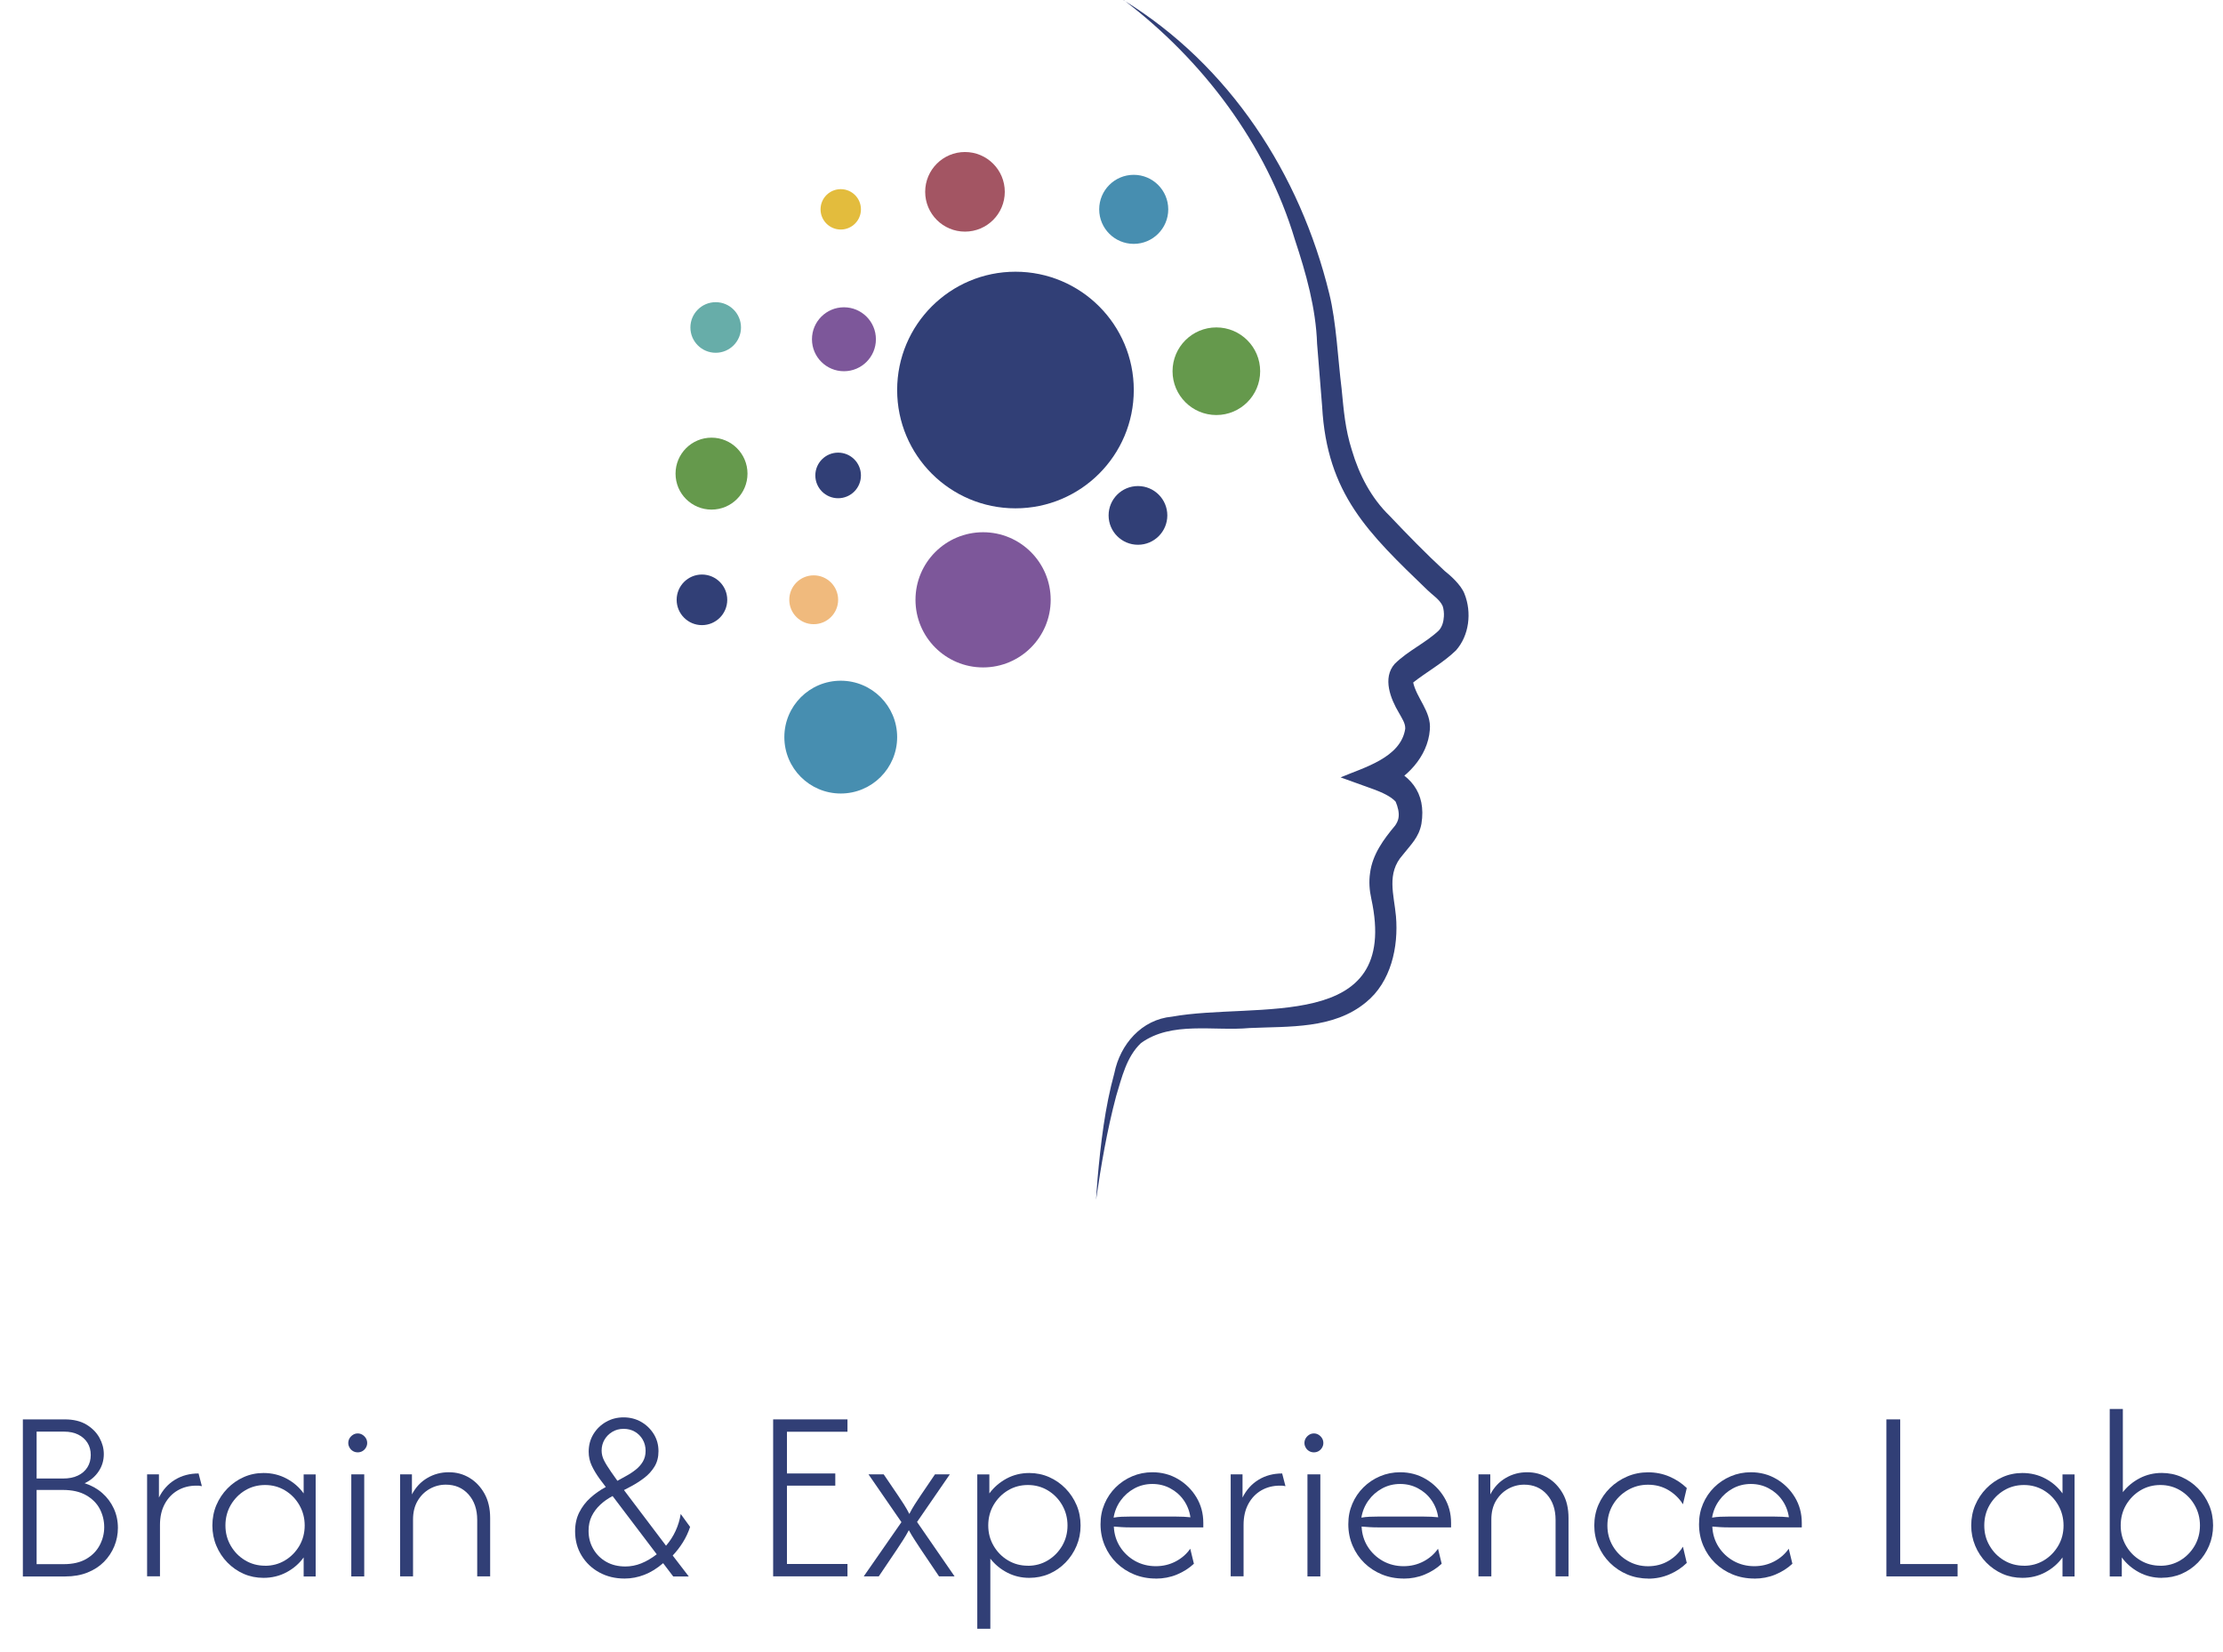 <?xml version="1.0" encoding="UTF-8"?><svg id="a" xmlns="http://www.w3.org/2000/svg" viewBox="0 0 383.1 284.71"><defs><style>.b{fill:#67ada9;}.c{fill:#e3bc3d;}.d{fill:#f0ba7d;}.e{fill:#7d579a;}.f{fill:#65994c;}.g{fill:#a35563;}.h{fill:#478eb0;}.i{fill:#313f76;}</style></defs><g><polygon class="i" points="242.04 158.68 242.04 158.69 242.04 158.68 242.04 158.68"/><polygon class="i" points="254.92 158.68 254.92 158.69 254.92 158.68 254.92 158.68"/><path class="i" d="M193.64,0c13.63,10.35,24.56,24.78,29.51,41.29,1.93,5.83,3.62,11.8,3.83,17.95,.23,3.02,.63,7.79,.87,10.81,.83,15.08,7.94,21.82,18.15,31.65,.91,.9,2.1,1.6,2.62,2.75,.16,.44,.26,1.22,.21,1.81-.05,.87-.29,1.78-.88,2.41l.17-.16c-2.4,2.32-5.38,3.55-7.77,5.91-2.15,2.44-.69,6.06,.73,8.43,.54,.99,1.13,1.8,1.09,2.75-.76,5.02-7.2,6.7-11.14,8.38l5.77,2.08c1.28,.48,2.88,1.17,3.72,2.11,.36,.85,.66,1.93,.48,2.83-.06,.44-.34,.95-.56,1.27-1.98,2.36-3.93,5-4.33,8.19-.22,1.47-.11,2.97,.21,4.42,5.08,23.33-19.8,17.72-34.35,20.34-5.23,.48-8.93,4.76-9.93,9.74-1.63,5.92-2.34,12.05-2.89,18.15-.1,1.22-.19,2.44-.26,3.66,.87-6,1.9-12,3.46-17.86,.97-3.19,1.78-6.78,4.28-9.14,5.29-3.82,12.55-2.02,18.71-2.59,6.83-.31,14.45,.21,20.06-4.43,4.32-3.5,5.63-9.54,5.17-14.85-.34-3.74-1.67-7.37,1.16-10.54,1.42-1.81,2.78-3.01,3.23-5.38,.88-5.43-2.02-8.71-6.93-10.34l.09,4.41c4.17-1.71,7.94-5.58,8.29-10.28,.29-3.15-2.34-5.46-2.9-8.27,0,.03-.03,.18-.06,.2-.01,.02-.01,.02,.01-.01,2.38-1.89,5.23-3.43,7.45-5.59,2.3-2.59,2.74-6.56,1.48-9.73-.58-1.58-2.57-3.3-3.44-3.98-3.25-3.01-6.41-6.25-9.46-9.47-3.17-3.07-5.25-7.05-6.51-11.31-1.17-3.68-1.4-6.8-1.78-10.64-.63-5.02-.9-11.44-2.12-16.35-5.04-20.67-17.2-39.37-35.46-50.59Z"/><polygon class="i" points="266.68 158.68 266.68 158.69 266.68 158.68 266.68 158.68"/><circle class="i" cx="175" cy="67.22" r="20.39"/><circle class="h" cx="195.38" cy="36.08" r="5.95"/><circle class="f" cx="209.62" cy="63.98" r="7.55"/><circle class="g" cx="166.3" cy="33.06" r="6.86"/><circle class="e" cx="169.42" cy="103.38" r="11.65"/><circle class="h" cx="144.89" cy="127.04" r="9.72"/><circle class="i" cx="196.11" cy="88.83" r="5.06"/><circle class="i" cx="120.97" cy="103.38" r="4.36"/><circle class="b" cx="123.34" cy="56.44" r="4.36"/><circle class="i" cx="144.44" cy="81.94" r="3.93"/><circle class="e" cx="145.44" cy="58.47" r="5.51"/><circle class="c" cx="144.89" cy="36.08" r="3.48"/><circle class="f" cx="122.62" cy="81.63" r="6.2"/><circle class="d" cx="140.23" cy="103.37" r="4.21"/></g><g><path class="i" d="M3.94,271.69v-27.06h7.22c1.5,0,2.75,.3,3.74,.9,.99,.6,1.74,1.36,2.24,2.27,.5,.91,.75,1.85,.75,2.81,0,1.1-.3,2.1-.9,2.99-.6,.89-1.4,1.57-2.41,2.03,1.18,.38,2.2,.95,3.05,1.7,.85,.75,1.51,1.64,1.98,2.66,.47,1.02,.71,2.13,.71,3.34,0,1.1-.21,2.16-.62,3.16-.41,1-1,1.89-1.77,2.68-.77,.78-1.72,1.4-2.84,1.85-1.12,.45-2.41,.68-3.85,.68H3.94Zm2.38-16.87h4.57c.98,0,1.83-.17,2.54-.51,.71-.34,1.26-.82,1.64-1.43,.38-.61,.57-1.32,.57-2.12s-.19-1.5-.57-2.1-.91-1.07-1.59-1.41-1.49-.51-2.44-.51H6.31v8.09Zm0,14.76h4.66c1.56,0,2.86-.3,3.89-.9,1.03-.6,1.8-1.39,2.32-2.38,.51-.98,.77-2.01,.77-3.1s-.25-2.14-.75-3.11c-.5-.97-1.28-1.76-2.35-2.38s-2.42-.92-4.06-.92H6.31v12.78Z"/><path class="i" d="M25.35,271.69v-17.59h2.04v4c.66-1.32,1.58-2.35,2.77-3.07,1.18-.72,2.54-1.08,4.06-1.08l.57,2.19c-.16-.04-.32-.06-.48-.08-.16,0-.32-.01-.48-.01-1.18,0-2.25,.27-3.19,.81-.94,.54-1.69,1.32-2.24,2.33s-.83,2.22-.83,3.62v8.87h-2.23Z"/><path class="i" d="M45.41,271.94c-1.22,0-2.36-.23-3.41-.69-1.05-.46-1.98-1.11-2.8-1.94-.81-.83-1.45-1.79-1.91-2.89-.46-1.09-.69-2.26-.69-3.5s.23-2.44,.69-3.52c.46-1.08,1.1-2.04,1.91-2.87,.81-.83,1.74-1.48,2.8-1.95,1.05-.47,2.19-.71,3.41-.71,1.44,0,2.77,.32,3.97,.96,1.2,.64,2.19,1.49,2.95,2.56v-3.28h2.07v17.59h-2.07v-3.28c-.76,1.06-1.74,1.91-2.95,2.56-1.2,.64-2.53,.96-3.97,.96Zm.27-2.08c1.26,0,2.41-.31,3.44-.93,1.03-.62,1.85-1.46,2.47-2.51,.61-1.05,.92-2.22,.92-3.5s-.31-2.46-.92-3.52c-.61-1.06-1.43-1.9-2.47-2.53-1.03-.62-2.18-.93-3.44-.93s-2.41,.31-3.44,.93c-1.03,.62-1.85,1.46-2.47,2.51-.61,1.05-.92,2.23-.92,3.53s.31,2.45,.92,3.5c.61,1.05,1.43,1.89,2.47,2.51,1.03,.62,2.18,.93,3.44,.93Z"/><path class="i" d="M61.65,250.31c-.3,0-.57-.07-.81-.21-.24-.14-.44-.33-.59-.59s-.23-.52-.23-.8c0-.32,.08-.6,.23-.84,.15-.24,.35-.44,.59-.59s.51-.23,.81-.23,.57,.08,.81,.23c.24,.15,.44,.35,.59,.59,.15,.24,.23,.52,.23,.84,0,.28-.08,.55-.23,.8s-.35,.45-.59,.59c-.24,.14-.51,.21-.81,.21Zm-1.11,21.38v-17.59h2.23v17.59h-2.23Z"/><path class="i" d="M68.95,271.69v-17.59h2.04v3.46c.64-1.22,1.52-2.17,2.65-2.83,1.12-.66,2.36-.99,3.7-.99s2.49,.32,3.56,.96c1.07,.64,1.93,1.55,2.59,2.72,.65,1.17,.98,2.57,.98,4.2v10.07h-2.23v-9.74c0-1.8-.5-3.27-1.5-4.39-1-1.12-2.31-1.68-3.91-1.68-1,0-1.94,.25-2.8,.74-.86,.49-1.55,1.18-2.07,2.07-.52,.89-.78,1.96-.78,3.2v9.8h-2.23Z"/><path class="i" d="M107.62,272.06c-1.6,0-3.05-.35-4.33-1.05-1.28-.7-2.3-1.66-3.05-2.89-.75-1.22-1.13-2.63-1.13-4.21,0-1.22,.24-2.31,.72-3.26,.48-.95,1.12-1.79,1.92-2.51,.8-.72,1.68-1.34,2.65-1.86l-1.02-1.35c-.58-.8-1.05-1.57-1.4-2.32-.35-.74-.53-1.54-.53-2.41,0-1.12,.27-2.13,.81-3.02,.54-.89,1.27-1.6,2.18-2.12,.91-.52,1.92-.78,3.02-.78s2.14,.26,3.04,.78c.9,.52,1.62,1.22,2.17,2.1,.54,.88,.81,1.86,.81,2.95,0,1.02-.23,1.91-.69,2.66-.46,.75-1.05,1.4-1.76,1.94-.71,.54-1.46,1.02-2.24,1.44l-1.26,.66,7.25,9.59c.66-.76,1.21-1.61,1.64-2.54,.43-.93,.73-1.91,.89-2.93l1.62,2.23c-.32,.96-.74,1.85-1.26,2.68s-1.1,1.57-1.74,2.25l2.77,3.61h-2.68l-1.74-2.29c-1.04,.9-2.12,1.57-3.23,2s-2.25,.65-3.41,.65Zm.15-2.08c.94,0,1.86-.18,2.75-.54,.89-.36,1.78-.88,2.66-1.56l-7.61-10.04c-.8,.42-1.51,.92-2.13,1.5-.62,.58-1.11,1.24-1.47,1.97-.36,.73-.54,1.58-.54,2.54,0,1.14,.27,2.18,.81,3.11,.54,.93,1.28,1.67,2.23,2.21,.94,.54,2.04,.81,3.31,.81Zm-1.38-14.76l1.41-.78c.64-.34,1.22-.72,1.74-1.13,.52-.41,.94-.88,1.25-1.41,.31-.53,.47-1.15,.47-1.85s-.17-1.37-.5-1.94c-.33-.57-.78-1.02-1.34-1.35-.56-.33-1.21-.5-1.95-.5s-1.37,.17-1.94,.51-1.02,.79-1.35,1.35c-.33,.56-.5,1.19-.5,1.89,0,.58,.14,1.14,.41,1.68,.27,.54,.68,1.2,1.22,1.98l1.08,1.53Z"/><path class="i" d="M133.24,271.69v-27.06h12.81v2.13h-10.43v7.19h8.33v2.1h-8.33v13.5h10.43v2.13h-12.81Z"/><path class="i" d="M148.85,271.69l6.5-9.35-5.68-8.24h2.62l2.47,3.64c.34,.5,.68,1.02,1.02,1.55,.34,.53,.65,1.08,.93,1.64,.28-.56,.59-1.11,.93-1.64,.34-.53,.68-1.05,1.02-1.55l2.47-3.64h2.56l-5.65,8.21,6.47,9.38h-2.68l-3.16-4.69c-.34-.52-.69-1.05-1.04-1.59-.35-.54-.69-1.1-1.01-1.68-.3,.58-.63,1.14-.98,1.68-.35,.54-.7,1.07-1.04,1.59l-3.16,4.69h-2.59Z"/><path class="i" d="M168.42,280.72v-26.61h2.08v3.28c.78-1.06,1.77-1.91,2.96-2.56,1.19-.64,2.5-.96,3.92-.96,1.22,0,2.37,.24,3.43,.71,1.06,.47,2,1.12,2.81,1.95,.81,.83,1.45,1.79,1.91,2.87s.69,2.25,.69,3.52-.23,2.41-.69,3.5-1.1,2.06-1.91,2.89c-.81,.83-1.75,1.48-2.81,1.94-1.06,.46-2.21,.69-3.43,.69-1.36,0-2.63-.3-3.79-.9-1.16-.6-2.13-1.4-2.92-2.41v12.09h-2.26Zm8.72-10.86c1.26,0,2.41-.31,3.44-.93,1.03-.62,1.85-1.46,2.47-2.51,.61-1.05,.92-2.22,.92-3.5s-.31-2.46-.92-3.52c-.61-1.06-1.43-1.9-2.47-2.53-1.03-.62-2.18-.93-3.44-.93s-2.41,.31-3.44,.93c-1.03,.62-1.85,1.46-2.47,2.51-.61,1.05-.92,2.23-.92,3.53s.31,2.45,.92,3.5,1.43,1.89,2.47,2.51c1.03,.62,2.18,.93,3.44,.93Z"/><path class="i" d="M199.19,272.06c-1.34,0-2.59-.24-3.74-.71-1.15-.47-2.16-1.13-3.02-1.97s-1.54-1.83-2.03-2.98c-.49-1.14-.74-2.38-.74-3.7s.23-2.44,.69-3.52c.46-1.08,1.1-2.03,1.92-2.84,.82-.81,1.77-1.45,2.86-1.91,1.08-.46,2.24-.69,3.46-.69,1.62,0,3.1,.39,4.42,1.17,1.32,.78,2.38,1.83,3.17,3.14s1.19,2.78,1.19,4.41v.78h-12.66c-.46,0-.92-.01-1.38-.04-.46-.03-.92-.06-1.38-.1,.06,1.3,.42,2.47,1.08,3.5s1.53,1.84,2.6,2.44c1.07,.59,2.26,.89,3.56,.89,1.22,0,2.36-.27,3.4-.81,1.04-.54,1.88-1.27,2.53-2.2l.63,2.59c-.84,.78-1.82,1.4-2.95,1.87-1.12,.46-2.33,.69-3.61,.69Zm-7.28-10.5c.46-.08,.93-.13,1.4-.15,.47-.02,.94-.03,1.4-.03h7.97c.48,0,.92,.01,1.31,.03,.39,.02,.78,.05,1.16,.09-.16-1.1-.55-2.08-1.16-2.95s-1.38-1.54-2.32-2.04c-.93-.5-1.96-.75-3.08-.75s-2.16,.26-3.1,.77c-.94,.51-1.73,1.2-2.36,2.08-.63,.87-1.04,1.86-1.22,2.96Z"/><path class="i" d="M212.09,271.69v-17.59h2.04v4c.66-1.32,1.58-2.35,2.77-3.07,1.18-.72,2.54-1.08,4.06-1.08l.57,2.19c-.16-.04-.32-.06-.48-.08-.16,0-.32-.01-.48-.01-1.18,0-2.25,.27-3.19,.81-.94,.54-1.69,1.32-2.24,2.33-.55,1.01-.83,2.22-.83,3.62v8.87h-2.22Z"/><path class="i" d="M226.43,250.31c-.3,0-.57-.07-.81-.21-.24-.14-.44-.33-.59-.59s-.23-.52-.23-.8c0-.32,.08-.6,.23-.84,.15-.24,.35-.44,.59-.59,.24-.15,.51-.23,.81-.23s.57,.08,.81,.23c.24,.15,.44,.35,.59,.59,.15,.24,.23,.52,.23,.84,0,.28-.08,.55-.23,.8s-.35,.45-.59,.59c-.24,.14-.51,.21-.81,.21Zm-1.11,21.38v-17.59h2.22v17.59h-2.22Z"/><path class="i" d="M241.89,272.06c-1.34,0-2.59-.24-3.74-.71-1.15-.47-2.16-1.13-3.02-1.97s-1.54-1.83-2.03-2.98c-.49-1.14-.74-2.38-.74-3.7s.23-2.44,.69-3.52c.46-1.08,1.1-2.03,1.92-2.84,.82-.81,1.77-1.45,2.86-1.91,1.08-.46,2.24-.69,3.46-.69,1.62,0,3.1,.39,4.42,1.17,1.32,.78,2.38,1.83,3.17,3.14s1.19,2.78,1.19,4.41v.78h-12.66c-.46,0-.92-.01-1.38-.04-.46-.03-.92-.06-1.38-.1,.06,1.3,.42,2.47,1.08,3.5s1.53,1.84,2.6,2.44c1.07,.59,2.26,.89,3.56,.89,1.22,0,2.36-.27,3.4-.81,1.04-.54,1.88-1.27,2.53-2.2l.63,2.59c-.84,.78-1.82,1.4-2.95,1.87-1.12,.46-2.33,.69-3.61,.69Zm-7.28-10.5c.46-.08,.93-.13,1.4-.15,.47-.02,.94-.03,1.4-.03h7.97c.48,0,.92,.01,1.31,.03,.39,.02,.78,.05,1.16,.09-.16-1.1-.55-2.08-1.16-2.95s-1.38-1.54-2.32-2.04c-.93-.5-1.96-.75-3.08-.75s-2.16,.26-3.1,.77c-.94,.51-1.73,1.2-2.36,2.08-.63,.87-1.04,1.86-1.22,2.96Z"/><path class="i" d="M254.79,271.69v-17.59h2.04v3.46c.64-1.22,1.52-2.17,2.65-2.83,1.12-.66,2.36-.99,3.7-.99s2.49,.32,3.56,.96c1.07,.64,1.93,1.55,2.59,2.72s.98,2.57,.98,4.2v10.07h-2.23v-9.74c0-1.8-.5-3.27-1.5-4.39-1-1.12-2.31-1.68-3.91-1.68-1,0-1.93,.25-2.8,.74-.86,.49-1.55,1.18-2.08,2.07-.52,.89-.78,1.96-.78,3.2v9.8h-2.22Z"/><path class="i" d="M284.04,272.06c-1.28,0-2.49-.24-3.61-.71-1.12-.47-2.11-1.13-2.96-1.97-.85-.84-1.52-1.82-2-2.93-.48-1.11-.72-2.29-.72-3.53s.24-2.48,.72-3.58c.48-1.1,1.15-2.07,2-2.9,.85-.83,1.84-1.49,2.96-1.97,1.12-.48,2.33-.72,3.61-.72s2.53,.25,3.67,.74c1.14,.49,2.13,1.15,2.98,1.97l-.66,2.8c-.62-1-1.45-1.81-2.5-2.44-1.04-.62-2.21-.93-3.52-.93s-2.46,.32-3.53,.95c-1.07,.63-1.92,1.48-2.54,2.54-.62,1.06-.93,2.25-.93,3.55s.31,2.46,.93,3.52,1.47,1.91,2.54,2.54c1.07,.63,2.25,.95,3.53,.95s2.48-.3,3.52-.92c1.04-.61,1.87-1.43,2.5-2.45l.66,2.8c-.84,.82-1.83,1.48-2.98,1.97-1.14,.49-2.37,.74-3.67,.74Z"/><path class="i" d="M302.33,272.06c-1.34,0-2.59-.24-3.74-.71-1.15-.47-2.16-1.13-3.02-1.97s-1.54-1.83-2.03-2.98c-.49-1.14-.74-2.38-.74-3.7s.23-2.44,.69-3.52c.46-1.08,1.1-2.03,1.92-2.84,.82-.81,1.77-1.45,2.86-1.91,1.08-.46,2.24-.69,3.46-.69,1.62,0,3.1,.39,4.42,1.17,1.32,.78,2.38,1.83,3.17,3.14s1.19,2.78,1.19,4.41v.78h-12.66c-.46,0-.92-.01-1.38-.04-.46-.03-.92-.06-1.38-.1,.06,1.3,.42,2.47,1.08,3.5s1.53,1.84,2.6,2.44c1.07,.59,2.26,.89,3.56,.89,1.22,0,2.36-.27,3.4-.81,1.04-.54,1.88-1.27,2.53-2.2l.63,2.59c-.84,.78-1.82,1.4-2.95,1.87-1.12,.46-2.33,.69-3.61,.69Zm-7.28-10.5c.46-.08,.93-.13,1.4-.15,.47-.02,.94-.03,1.4-.03h7.97c.48,0,.92,.01,1.31,.03,.39,.02,.78,.05,1.16,.09-.16-1.1-.55-2.08-1.16-2.95s-1.38-1.54-2.32-2.04c-.93-.5-1.96-.75-3.08-.75s-2.16,.26-3.1,.77c-.94,.51-1.73,1.2-2.36,2.08-.63,.87-1.04,1.86-1.22,2.96Z"/><path class="i" d="M325.09,271.69v-27.06h2.38v24.93h9.89v2.13h-12.27Z"/><path class="i" d="M348.52,271.94c-1.22,0-2.36-.23-3.41-.69-1.05-.46-1.98-1.11-2.8-1.94-.81-.83-1.45-1.79-1.91-2.89s-.69-2.26-.69-3.5,.23-2.44,.69-3.52,1.1-2.04,1.91-2.87c.81-.83,1.74-1.48,2.8-1.95,1.05-.47,2.19-.71,3.41-.71,1.44,0,2.77,.32,3.97,.96s2.18,1.49,2.95,2.56v-3.28h2.08v17.59h-2.08v-3.28c-.76,1.06-1.74,1.91-2.95,2.56s-2.53,.96-3.97,.96Zm.27-2.08c1.26,0,2.41-.31,3.44-.93,1.03-.62,1.85-1.46,2.47-2.51s.92-2.22,.92-3.5-.31-2.46-.92-3.52-1.43-1.9-2.47-2.53c-1.03-.62-2.18-.93-3.44-.93s-2.41,.31-3.44,.93c-1.03,.62-1.85,1.46-2.47,2.51-.61,1.05-.92,2.23-.92,3.53s.3,2.45,.92,3.5c.61,1.05,1.43,1.89,2.47,2.51,1.03,.62,2.18,.93,3.44,.93Z"/><path class="i" d="M372.54,271.94c-1.42,0-2.73-.32-3.92-.96-1.19-.64-2.18-1.49-2.96-2.56v3.28h-2.08v-28.87h2.26v14.34c.78-1,1.75-1.8,2.92-2.41,1.16-.6,2.43-.9,3.79-.9,1.22,0,2.37,.24,3.43,.71,1.06,.47,2,1.12,2.81,1.95,.81,.83,1.45,1.79,1.91,2.87s.69,2.25,.69,3.52-.23,2.41-.69,3.5-1.1,2.06-1.91,2.89c-.81,.83-1.75,1.48-2.81,1.94-1.06,.46-2.21,.69-3.43,.69Zm-.24-2.08c1.26,0,2.41-.31,3.44-.93,1.03-.62,1.85-1.46,2.47-2.51,.61-1.05,.92-2.22,.92-3.5s-.31-2.46-.92-3.52c-.61-1.06-1.43-1.9-2.47-2.53-1.03-.62-2.18-.93-3.44-.93s-2.41,.31-3.44,.93c-1.03,.62-1.85,1.46-2.47,2.51-.61,1.05-.92,2.23-.92,3.53s.31,2.45,.92,3.5,1.43,1.89,2.47,2.51c1.03,.62,2.18,.93,3.44,.93Z"/></g></svg>